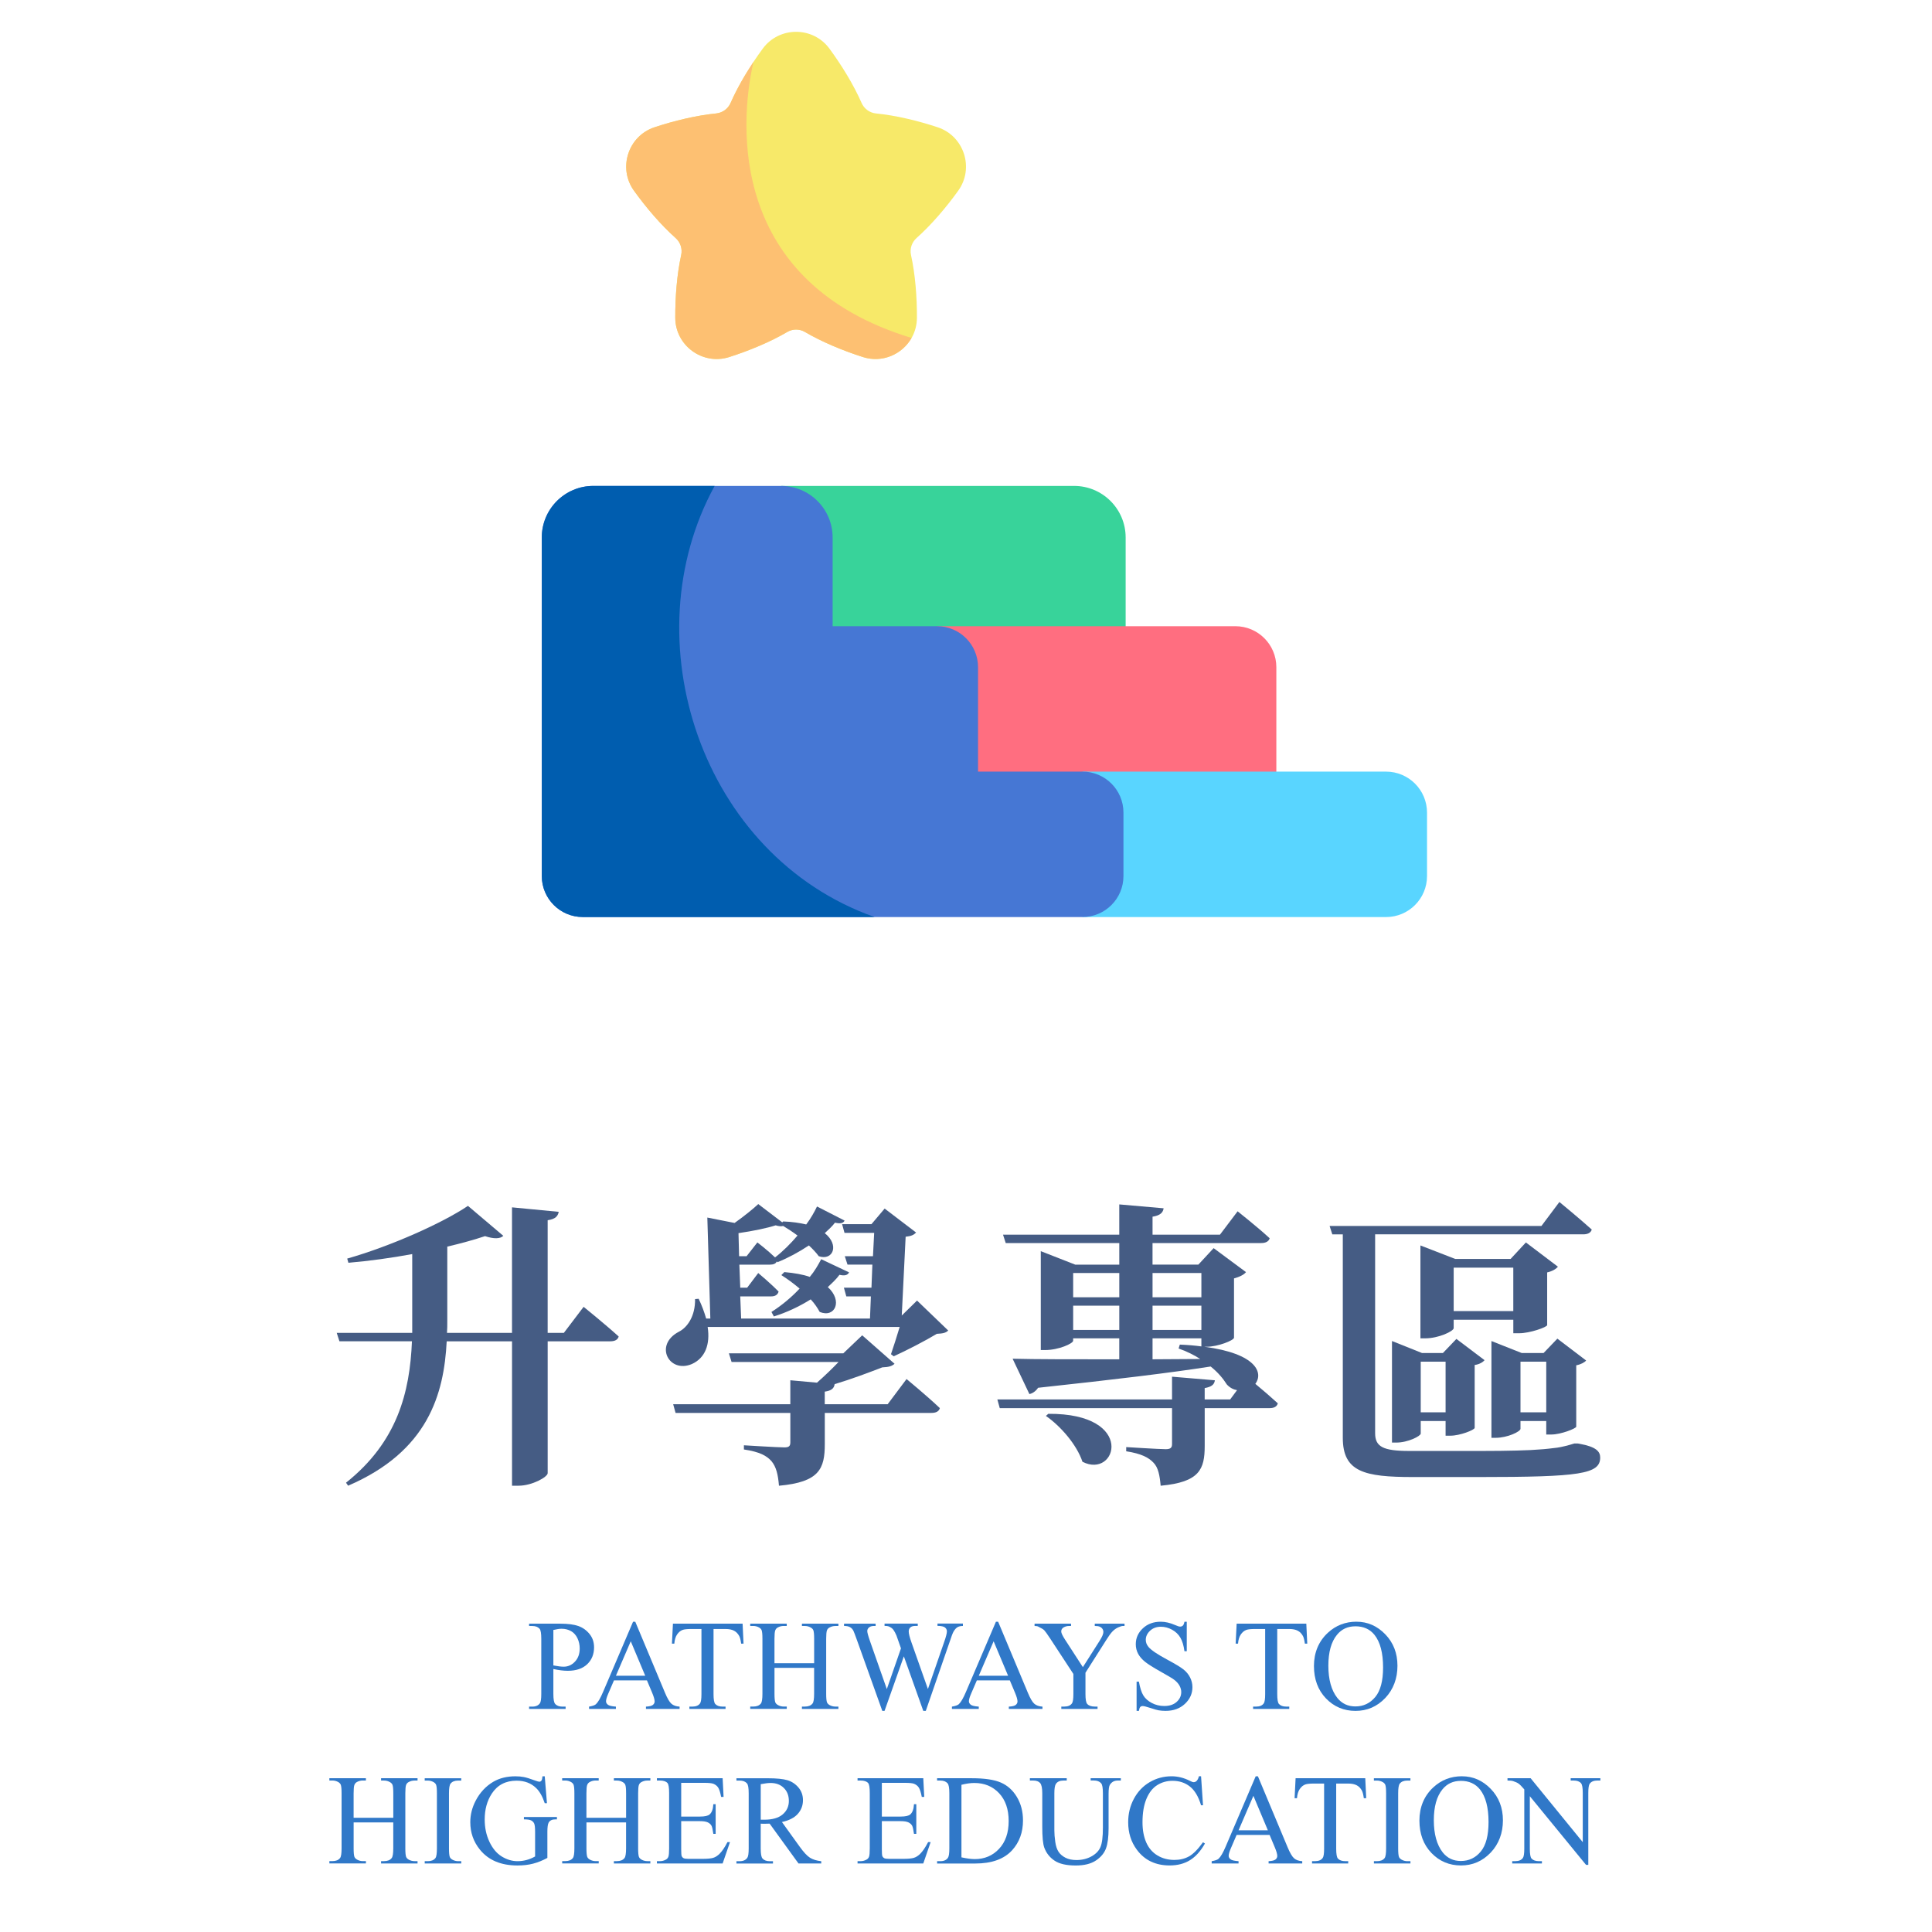 <?xml version="1.0" encoding="UTF-8"?>
<svg id="_圖層_1" data-name="圖層 1" xmlns="http://www.w3.org/2000/svg" viewBox="0 0 900 900">
  <defs>
    <style>
      .cls-1 {
        fill: #f7e969;
      }

      .cls-2 {
        fill: #005daf;
      }

      .cls-3 {
        fill: #fdc072;
      }

      .cls-4 {
        fill: #ff6e80;
      }

      .cls-5 {
        fill: #3078c8;
      }

      .cls-6 {
        fill: #455c84;
      }

      .cls-7 {
        fill: #59d5ff;
      }

      .cls-8 {
        fill: #38d39a;
      }

      .cls-9 {
        fill: #4677d4;
      }
    </style>
  </defs>
  <g>
    <path class="cls-8" d="m524.36,294.1h-158.03l-2.47-67.74h136.49c13.26,0,24.02,10.75,24.02,24.02v43.73Z"/>
    <path class="cls-4" d="m594.56,361.94h-158.03v-70.23h138.95c10.54,0,19.09,8.55,19.09,19.09v51.14h0Z"/>
    <path class="cls-7" d="m645.67,427.19h-141.4v-67.74h141.4c10.54,0,19.09,8.55,19.09,19.09v29.57c0,10.54-8.55,19.09-19.09,19.09Z"/>
    <path class="cls-9" d="m504.26,359.45h-48.65v-48.65c0-10.54-8.55-19.09-19.09-19.09h-48.65v-41.33c0-13.26-10.75-24.02-24.02-24.02h-87.45c-13.26,0-24.02,10.75-24.02,24.02v157.72c0,10.54,8.55,19.09,19.09,19.09h232.79c10.54,0,19.09-8.55,19.09-19.09v-29.57c0-10.54-8.55-19.09-19.09-19.09h0Z"/>
    <path class="cls-2" d="m332.9,226.36h-56.49c-13.26,0-24.02,10.75-24.02,24.02v157.72c0,10.54,8.55,19.09,19.09,19.09h135.92c-80.89-28.59-113.64-129.36-74.49-200.83h0Z"/>
    <g>
      <path class="cls-1" d="m333.61,52.85c-9.19.9-19.55,3.41-28.69,6.43-12.31,4.07-17.17,19.02-9.6,29.55,5.61,7.8,12.5,15.9,19.39,22.03,2.23,1.98,3.26,5,2.62,7.91-1.99,9.03-2.81,19.67-2.76,29.3.06,12.97,12.79,22.21,25.14,18.26,9.18-2.93,19.05-7,27.02-11.68,2.55-1.5,5.7-1.5,8.25,0,7.97,4.68,17.84,8.75,27.02,11.68,12.35,3.95,25.07-5.3,25.14-18.26.05-9.64-.77-20.28-2.76-29.3-.64-2.91.39-5.93,2.62-7.91,6.89-6.13,13.78-14.23,19.39-22.03,7.57-10.53,2.71-25.48-9.6-29.55-9.14-3.02-19.49-5.53-28.69-6.43-2.95-.29-5.54-2.17-6.73-4.89-3.7-8.46-9.28-17.54-14.98-25.3-7.67-10.45-23.4-10.45-31.07,0-5.69,7.76-11.28,16.83-14.98,25.3-1.19,2.72-3.78,4.6-6.73,4.89Z"/>
      <path class="cls-3" d="m424.64,157.43c-84.61-25.69-80.49-98.79-73.65-128.58-4.11,6.18-7.9,12.81-10.65,19.11-1.19,2.72-3.78,4.6-6.73,4.89-9.19.9-19.55,3.41-28.69,6.43-12.31,4.07-17.17,19.02-9.6,29.55,5.61,7.8,12.5,15.9,19.39,22.03,2.23,1.98,3.26,5,2.62,7.91-1.99,9.03-2.81,19.67-2.76,29.3.06,12.97,12.79,22.21,25.14,18.26,9.18-2.93,19.05-7,27.02-11.68,2.55-1.5,5.7-1.5,8.25,0,7.97,4.68,17.84,8.75,27.02,11.68,9.07,2.9,18.33-1.32,22.64-8.9h0Z"/>
    </g>
  </g>
  <g>
    <g>
      <path class="cls-6" d="m271.88,608.78s10.19,8.23,16.33,13.82c-.42,1.54-1.81,2.23-3.91,2.23h-29.17v61.41c0,1.81-7.26,5.86-13.54,5.86h-3.07v-67.27h-30.43c-1.26,24.56-8.65,51.22-45.92,67.27l-.98-1.4c23.87-18.98,29.73-42.01,30.71-65.88h-33.78l-1.26-3.91h35.17v-36.71c-9.77,1.81-19.96,3.21-29.73,4.05l-.56-1.95c20.1-5.72,44.24-16.47,56.25-24.56l16.47,13.96c-1.4,1.4-4.33,1.54-8.51.14-5.02,1.67-11.03,3.35-17.59,4.88v34.89c0,1.81,0,3.49-.14,5.3h30.29v-58.48l21.77,2.09c-.42,1.95-1.4,3.35-5.16,3.91v52.48h7.54l9.21-12.14Z"/>
      <path class="cls-6" d="m329.65,618.13c1.26,8.1-1.12,14.52-7.4,17.31-10.61,4.47-17.73-8.93-6-15.07,3.91-1.95,7.68-7.26,7.54-15.21l1.67-.14c1.54,3.21,2.65,6.28,3.49,9.21h1.95l-1.4-47.04,12.7,2.51c4.33-3.07,8.65-6.56,11.03-8.79l11.17,8.51.42-.42c4.19.14,7.82.7,10.75,1.4,2.09-2.79,3.77-5.72,5.02-8.37l12.84,6.56c-.56,1.26-1.95,1.54-4.47.98-1.26,1.67-2.93,3.21-4.75,4.88,6.98,5.58,3.77,12.98-2.79,10.75-1.12-1.54-2.79-3.35-4.61-5.02-4.61,3.07-9.77,5.86-14.66,7.82l-.28-.42c-.42,1.12-1.67,1.54-3.21,1.54h-14.24l.42,10.75h3.21l5.16-6.84s5.86,4.88,9.49,8.65c-.42,1.54-1.67,2.23-3.49,2.23h-14.38l.42,10.33h60.02l.42-10.33h-11.45l-1.12-4.05h12.84l.42-10.75h-11.58l-1.26-3.91h13.12l.56-10.89h-13.82l-1.12-4.05h13.68l6.14-7.26,14.66,11.17c-1.12,1.12-2.23,1.67-4.88,1.95l-1.81,36.71,7.12-6.98,14.52,13.96c-1.12,1.12-2.51,1.4-5.3,1.54-5.3,3.21-14.24,7.82-20.1,10.47l-1.26-.98c1.12-3.21,2.79-8.51,4.05-12.7h-89.47Zm92.68,24.29s9.77,8.09,15.49,13.54c-.42,1.54-1.81,2.23-3.91,2.23h-49.69v14.52c0,11.45-2.51,17.73-21.35,19.4-.42-5.16-1.26-8.79-3.49-11.45-2.23-2.51-5.44-4.33-12.84-5.44v-1.95s15.77.98,18.84.98c2.09,0,2.79-.56,2.79-2.37v-13.68h-53.46l-1.12-4.05h54.57v-11.17l12.42,1.12c3.49-3.07,7.12-6.56,10.05-9.63h-49.83l-1.26-4.05h53.32l8.79-8.38,15.07,13.26c-1.26,1.12-2.65,1.54-5.72,1.67-6.14,2.37-14.24,5.44-22.19,7.82-.28,2.09-1.68,3.07-4.61,3.49v5.86h29.31l8.79-11.72Zm-69.51-63.65s4.75,3.63,8.23,6.98c3.63-2.79,7.26-6.42,10.47-10.19-2.23-1.67-4.61-3.21-6.7-4.47-.84.28-2.09.14-3.49-.28-3.91,1.26-10.47,2.65-17.31,3.63l.28,10.75h3.49l5.02-6.42Zm42.71,13.96c-.7,1.4-2.23,1.67-4.47,1.12-1.4,1.95-3.35,3.77-5.44,5.72,7.12,6.42,3.35,14.52-3.77,11.58-.98-1.81-2.37-3.91-4.19-5.86-5.3,3.35-11.31,6.14-17.17,7.96l-1.12-2.09c4.61-2.93,9.21-6.7,13.12-10.89-2.79-2.37-5.86-4.61-8.51-6.28l1.4-1.4c4.75.42,8.65,1.12,11.86,2.23,2.23-2.65,3.91-5.58,5.3-8.24l12.98,6.14Z"/>
      <path class="cls-6" d="m560.92,627.35c24.56,3.21,27.64,12.28,23.87,17.31,3.07,2.51,7.26,6.14,10.47,9.07-.42,1.54-1.81,2.23-3.77,2.23h-30.29v17.59c0,10.89-2.37,16.89-20.52,18.56-.42-4.75-1.12-8.51-3.35-10.75-2.23-2.37-5.58-4.19-12.7-5.3v-1.95s15.49.98,18.42.98c2.23,0,2.93-.7,2.93-2.37v-16.75h-80.25l-1.12-4.05h81.37v-10.61l19.96,1.68c-.28,2.09-1.67,3.07-4.75,3.63v5.3h11.86l3.21-4.33c-1.68-.28-3.35-1.12-4.75-2.65-1.67-2.65-4.05-5.58-7.54-8.37-18.7,2.93-44.1,6-80.39,9.91-1.12,1.67-2.65,2.65-4.05,2.93l-7.82-16.47c10.33.28,28.05.28,49.69.28v-9.77h-21.49v1.12c0,1.26-6.7,4.33-12.98,4.33h-2.09v-46.06l16.05,6.28h20.52v-10.05h-52.9l-1.26-3.91h54.15v-14.1l20.66,1.81c-.28,1.95-1.54,3.35-5.16,3.91v8.38h31.4l8.23-10.89s9.35,7.4,14.93,12.56c-.42,1.54-1.95,2.23-3.91,2.23h-50.66v10.05h21.35l7.12-7.68,15.07,11.17c-.84,1.12-2.93,2.23-5.58,2.93v27.64c-.14,1.26-7.54,4.19-12.7,4.19h-1.26Zm-72.58,31.26c41.17-.28,31.82,30.57,15.91,22.33-2.65-7.96-10.19-16.61-17.03-21.35l1.12-.98Zm11.58-65.6v11.3h21.49v-11.3h-21.49Zm21.49,26.52v-11.31h-21.49v11.31h21.49Zm15.49-26.52v11.3h22.75v-11.3h-22.75Zm22.75,15.21h-22.75v11.31h22.75v-11.31Zm-.56,24.84c-2.79-1.81-6.14-3.49-10.05-4.88l.56-1.81c3.63.14,6.98.42,10.05.84v-3.77h-22.75v9.77l22.19-.14Z"/>
      <path class="cls-6" d="m735.8,672.57c7.82,1.4,9.63,3.63,9.63,6.42,0,7.68-9.35,9.07-56.39,9.07h-30.85c-22.61,0-32.66-2.37-32.66-18.28v-94.77h-4.89l-1.26-3.91h98.68l8.37-11.17s9.35,7.68,15.07,12.84c-.42,1.54-1.95,2.23-3.91,2.23h-97v92.68c0,6.28,3.77,8.23,15.91,8.23h33.78c12,0,22.75-.28,26.94-.7,2.65-.14,6-.56,8.23-.84,1.95-.28,4.88-.98,7.96-1.95h1.54l.84.14Zm-62.39-3.77v-6.84h-11.58v5.86c0,1.12-5.86,4.19-11.44,4.19h-1.95v-47.31l13.96,5.58h9.77l6.28-6.56,13.12,9.91c-.7.84-2.37,1.95-4.61,2.23v29.31c-.14.98-6.84,3.63-11.31,3.63h-2.23Zm31.54-54.01h-27.77v3.91c0,1.4-6.98,4.75-13.26,4.75h-2.23v-43.27l16.19,6.28h25.82l7.12-7.68,14.93,11.31c-.84.98-2.51,2.09-5.02,2.65v24.56c-.14.98-8.1,3.77-12.98,3.77h-2.79v-6.28Zm-31.54,43.13v-23.59h-11.58v23.59h11.58Zm31.54-47.17v-20.24h-27.77v20.24h27.77Zm15.35,57.5v-6.28h-12v3.63c0,1.26-6,4.19-11.58,4.19h-1.95v-45.08l14.1,5.58h10.19l6.42-6.7,13.4,10.19c-.7.84-2.37,1.81-4.61,2.23v28.61c-.14.84-7.12,3.63-11.58,3.63h-2.37Zm0-10.33v-23.59h-12v23.59h12Z"/>
    </g>
    <g>
      <path class="cls-5" d="m257.78,777.49v11.57c0,2.5.27,4.05.82,4.66.74.86,1.87,1.29,3.37,1.29h1.52v1.08h-17.02v-1.08h1.49c1.68,0,2.88-.55,3.6-1.64.39-.61.59-2.04.59-4.31v-25.66c0-2.5-.26-4.05-.79-4.66-.76-.86-1.89-1.29-3.4-1.29h-1.49v-1.08h14.56c3.55,0,6.36.37,8.41,1.1s3.78,1.97,5.19,3.71,2.11,3.8,2.11,6.18c0,3.24-1.07,5.88-3.21,7.91s-5.16,3.05-9.07,3.05c-.96,0-1.99-.07-3.11-.21s-2.3-.34-3.57-.62Zm0-1.67c1.04.2,1.95.34,2.75.44s1.48.15,2.05.15c2.03,0,3.78-.79,5.26-2.36s2.21-3.61,2.21-6.11c0-1.72-.35-3.32-1.05-4.79s-1.7-2.58-2.99-3.31-2.75-1.1-4.39-1.1c-1,0-2.28.19-3.84.56v16.52Z"/>
      <path class="cls-5" d="m301.39,782.79h-15.38l-2.7,6.27c-.66,1.54-1,2.7-1,3.46,0,.61.29,1.14.86,1.6.58.46,1.82.76,3.74.89v1.08h-12.51v-1.08c1.66-.29,2.73-.67,3.22-1.14,1-.94,2.1-2.84,3.31-5.71l13.97-32.7h1.03l13.83,33.05c1.11,2.66,2.12,4.38,3.03,5.17s2.17,1.24,3.79,1.33v1.08h-15.67v-1.08c1.58-.08,2.65-.34,3.21-.79s.83-1,.83-1.64c0-.86-.39-2.22-1.17-4.07l-2.4-5.71Zm-.82-2.17l-6.74-16.05-6.91,16.05h13.65Z"/>
      <path class="cls-5" d="m345.93,756.36l.44,9.32h-1.11c-.22-1.64-.51-2.81-.88-3.52-.61-1.13-1.41-1.97-2.42-2.5-1.01-.54-2.33-.81-3.97-.81h-5.6v30.35c0,2.44.26,3.96.79,4.57.74.82,1.88,1.23,3.43,1.23h1.38v1.08h-16.85v-1.08h1.41c1.68,0,2.87-.51,3.57-1.52.43-.62.64-2.05.64-4.28v-30.35h-4.78c-1.86,0-3.17.14-3.96.41-1.02.37-1.89,1.08-2.61,2.14-.72,1.05-1.15,2.48-1.29,4.28h-1.11l.47-9.32h32.43Z"/>
      <path class="cls-5" d="m360.8,774.79h18.46v-11.37c0-2.03-.13-3.37-.38-4.01-.2-.49-.61-.91-1.23-1.26-.84-.47-1.73-.7-2.67-.7h-1.41v-1.08h16.99v1.08h-1.41c-.94,0-1.83.22-2.67.67-.62.31-1.05.79-1.27,1.42s-.34,1.93-.34,3.88v25.63c0,2.01.13,3.34.38,3.98.2.49.6.91,1.2,1.26.86.47,1.76.7,2.7.7h1.41v1.08h-16.99v-1.08h1.41c1.62,0,2.8-.48,3.54-1.44.49-.62.73-2.13.73-4.51v-12.1h-18.46v12.1c0,2.01.13,3.34.38,3.98.2.49.61.91,1.23,1.26.84.47,1.73.7,2.67.7h1.44v1.08h-17.02v-1.08h1.41c1.64,0,2.83-.48,3.57-1.44.47-.62.7-2.13.7-4.51v-25.63c0-2.03-.13-3.37-.38-4.01-.2-.49-.6-.91-1.2-1.26-.86-.47-1.76-.7-2.7-.7h-1.41v-1.08h17.02v1.08h-1.44c-.94,0-1.83.22-2.67.67-.61.31-1.03.79-1.26,1.42s-.35,1.93-.35,3.88v11.37Z"/>
      <path class="cls-5" d="m448.56,756.36v1.08c-1.04,0-1.88.19-2.52.56s-1.26,1.06-1.85,2.08c-.39.68-1.01,2.31-1.85,4.89l-11.07,32.02h-1.17l-9.05-25.4-8.99,25.4h-1.05l-11.81-32.99c-.88-2.46-1.44-3.92-1.67-4.37-.39-.74-.92-1.29-1.6-1.66s-1.59-.54-2.74-.54v-1.08h14.71v1.08h-.7c-1.04,0-1.83.23-2.37.7-.55.47-.82,1.04-.82,1.7s.43,2.26,1.29,4.72l7.82,22.29,6.59-18.96-1.17-3.34-.94-2.67c-.41-.98-.87-1.84-1.38-2.58-.25-.37-.57-.68-.94-.94-.49-.35-.98-.61-1.46-.76-.37-.12-.96-.18-1.76-.18v-1.08h15.47v1.08h-1.05c-1.09,0-1.9.23-2.4.7-.51.47-.76,1.1-.76,1.9,0,1,.44,2.73,1.32,5.21l7.62,21.59,7.56-21.88c.86-2.42,1.29-4.1,1.29-5.04,0-.45-.14-.87-.42-1.26-.28-.39-.64-.66-1.07-.82-.74-.27-1.71-.41-2.9-.41v-1.08h11.87Z"/>
      <path class="cls-5" d="m470.43,782.79h-15.38l-2.7,6.27c-.66,1.54-1,2.7-1,3.46,0,.61.29,1.14.86,1.6s1.82.76,3.74.89v1.08h-12.51v-1.08c1.66-.29,2.73-.67,3.22-1.14,1-.94,2.1-2.84,3.31-5.71l13.97-32.7h1.03l13.83,33.05c1.11,2.66,2.12,4.38,3.03,5.17s2.17,1.24,3.79,1.33v1.08h-15.67v-1.08c1.58-.08,2.65-.34,3.21-.79s.83-1,.83-1.64c0-.86-.39-2.22-1.17-4.07l-2.4-5.71Zm-.82-2.17l-6.74-16.05-6.91,16.05h13.65Z"/>
      <path class="cls-5" d="m509.99,756.36h13.86v1.08h-.76c-.51,0-1.25.22-2.23.67-.98.45-1.87,1.09-2.67,1.93-.8.84-1.79,2.21-2.96,4.1l-9.58,15.09v9.96c0,2.44.27,3.96.82,4.57.74.82,1.91,1.23,3.52,1.23h1.29v1.08h-16.88v-1.08h1.41c1.68,0,2.87-.51,3.57-1.52.43-.62.64-2.05.64-4.28v-9.4l-10.9-16.64c-1.29-1.95-2.16-3.17-2.62-3.66-.46-.49-1.41-1.07-2.86-1.76-.39-.2-.96-.29-1.7-.29v-1.08h16.99v1.08h-.88c-.92,0-1.76.21-2.53.64-.77.43-1.16,1.07-1.16,1.93,0,.7.6,1.97,1.79,3.81l8.29,12.8,7.79-12.25c1.17-1.84,1.76-3.2,1.76-4.1,0-.55-.14-1.04-.42-1.46-.28-.43-.69-.77-1.22-1.01s-1.32-.37-2.37-.37v-1.08Z"/>
      <path class="cls-5" d="m552.84,755.46v13.74h-1.08c-.35-2.64-.98-4.74-1.89-6.3s-2.2-2.8-3.88-3.72c-1.68-.92-3.42-1.38-5.21-1.38-2.03,0-3.71.62-5.04,1.86-1.33,1.24-1.99,2.65-1.99,4.23,0,1.21.42,2.31,1.26,3.31,1.21,1.46,4.09,3.42,8.64,5.86,3.71,1.99,6.24,3.52,7.6,4.58,1.36,1.06,2.4,2.32,3.13,3.76s1.1,2.96,1.1,4.54c0,3.01-1.17,5.6-3.5,7.78-2.33,2.18-5.34,3.27-9.01,3.27-1.15,0-2.24-.09-3.25-.26-.61-.1-1.86-.45-3.76-1.07s-3.11-.92-3.62-.92-.87.15-1.16.44c-.28.29-.49.9-.63,1.82h-1.08v-13.62h1.08c.51,2.85,1.19,4.99,2.05,6.4.86,1.42,2.17,2.59,3.94,3.53,1.77.94,3.71,1.41,5.82,1.41,2.44,0,4.37-.64,5.79-1.93,1.42-1.29,2.12-2.81,2.12-4.57,0-.98-.27-1.96-.81-2.96-.54-1-1.37-1.92-2.5-2.78-.76-.59-2.84-1.83-6.24-3.74s-5.82-3.42-7.25-4.56-2.52-2.38-3.27-3.75c-.74-1.37-1.11-2.87-1.11-4.51,0-2.85,1.09-5.31,3.28-7.37,2.19-2.06,4.97-3.09,8.35-3.09,2.11,0,4.35.52,6.71,1.55,1.09.49,1.86.73,2.31.73.51,0,.92-.15,1.25-.45s.58-.91.78-1.83h1.08Z"/>
      <path class="cls-5" d="m608.53,756.36l.44,9.32h-1.11c-.22-1.64-.51-2.81-.88-3.52-.61-1.13-1.41-1.97-2.42-2.5-1.01-.54-2.33-.81-3.97-.81h-5.6v30.35c0,2.44.26,3.96.79,4.57.74.82,1.88,1.23,3.43,1.23h1.38v1.08h-16.85v-1.08h1.41c1.68,0,2.87-.51,3.57-1.52.43-.62.64-2.05.64-4.28v-30.35h-4.78c-1.86,0-3.17.14-3.96.41-1.02.37-1.89,1.08-2.61,2.14-.72,1.05-1.15,2.48-1.29,4.28h-1.11l.47-9.32h32.43Z"/>
      <path class="cls-5" d="m631.92,755.46c5.16,0,9.62,1.96,13.4,5.87s5.67,8.8,5.67,14.66-1.9,11.04-5.71,15.03-8.42,5.98-13.83,5.98-10.06-1.94-13.78-5.83-5.58-8.92-5.58-15.09,2.15-11.46,6.45-15.44c3.73-3.46,8.19-5.19,13.39-5.19Zm-.56,2.14c-3.55,0-6.41,1.32-8.55,3.96-2.68,3.28-4.01,8.09-4.01,14.41s1.39,11.47,4.16,14.97c2.13,2.66,4.94,3.98,8.44,3.98,3.73,0,6.81-1.46,9.24-4.37s3.65-7.5,3.65-13.77c0-6.8-1.34-11.87-4.01-15.21-2.15-2.66-5.12-3.98-8.91-3.98Z"/>
      <path class="cls-5" d="m164.75,846.79h18.46v-11.37c0-2.03-.13-3.37-.38-4.01-.2-.49-.61-.91-1.23-1.26-.84-.47-1.73-.7-2.67-.7h-1.41v-1.08h16.99v1.08h-1.41c-.94,0-1.83.22-2.67.67-.62.31-1.05.79-1.27,1.42s-.34,1.93-.34,3.88v25.63c0,2.01.13,3.34.38,3.98.2.49.6.91,1.2,1.26.86.47,1.76.7,2.7.7h1.41v1.08h-16.99v-1.08h1.41c1.62,0,2.8-.48,3.54-1.44.49-.62.73-2.13.73-4.51v-12.1h-18.46v12.1c0,2.01.13,3.34.38,3.98.2.49.61.91,1.23,1.26.84.47,1.73.7,2.67.7h1.44v1.08h-17.02v-1.08h1.41c1.64,0,2.83-.48,3.57-1.44.47-.62.7-2.13.7-4.51v-25.63c0-2.03-.13-3.37-.38-4.01-.2-.49-.6-.91-1.2-1.26-.86-.47-1.76-.7-2.7-.7h-1.41v-1.08h17.02v1.08h-1.44c-.94,0-1.83.22-2.67.67-.61.31-1.03.79-1.26,1.42s-.35,1.93-.35,3.88v11.37Z"/>
      <path class="cls-5" d="m214.87,867.01v1.08h-17.02v-1.08h1.41c1.64,0,2.83-.48,3.57-1.44.47-.62.7-2.13.7-4.51v-25.66c0-2.01-.13-3.34-.38-3.98-.2-.49-.6-.91-1.2-1.26-.86-.47-1.76-.7-2.7-.7h-1.41v-1.08h17.02v1.08h-1.44c-1.62,0-2.8.48-3.54,1.44-.49.62-.73,2.13-.73,4.51v25.66c0,2.01.13,3.34.38,3.98.19.49.6.91,1.23,1.26.84.47,1.73.7,2.67.7h1.44Z"/>
      <path class="cls-5" d="m253.76,827.46l1.03,12.54h-1.03c-1.04-3.12-2.37-5.48-4.01-7.06-2.36-2.29-5.4-3.43-9.11-3.43-5.06,0-8.91,2-11.54,6.01-2.21,3.38-3.31,7.4-3.31,12.07,0,3.79.73,7.25,2.2,10.37s3.38,5.42,5.76,6.87,4.81,2.18,7.31,2.18c1.46,0,2.88-.19,4.25-.56,1.37-.37,2.69-.92,3.96-1.64v-11.48c0-1.99-.15-3.3-.45-3.91-.3-.62-.77-1.08-1.41-1.41-.64-.32-1.75-.48-3.35-.48v-1.11h15.38v1.11h-.73c-1.52,0-2.57.51-3.13,1.52-.39.72-.59,2.15-.59,4.28v12.16c-2.25,1.21-4.46,2.1-6.65,2.67-2.19.57-4.62.85-7.29.85-7.68,0-13.51-2.46-17.49-7.38-2.99-3.69-4.48-7.95-4.48-12.77,0-3.5.84-6.85,2.52-10.05,1.99-3.81,4.73-6.74,8.2-8.79,2.91-1.7,6.35-2.55,10.31-2.55,1.44,0,2.76.12,3.94.35,1.18.23,2.86.75,5.02,1.55,1.09.41,1.83.62,2.2.62s.69-.17.95-.51.42-1.01.48-2.01h1.08Z"/>
      <path class="cls-5" d="m273.2,846.79h18.46v-11.37c0-2.03-.13-3.37-.38-4.01-.2-.49-.61-.91-1.23-1.26-.84-.47-1.73-.7-2.67-.7h-1.41v-1.08h16.99v1.08h-1.41c-.94,0-1.83.22-2.67.67-.62.31-1.05.79-1.27,1.42s-.34,1.93-.34,3.88v25.63c0,2.01.13,3.34.38,3.98.2.49.6.91,1.2,1.26.86.47,1.76.7,2.7.7h1.41v1.08h-16.99v-1.08h1.41c1.62,0,2.8-.48,3.54-1.44.49-.62.73-2.13.73-4.51v-12.1h-18.46v12.1c0,2.01.13,3.34.38,3.98.2.49.61.91,1.23,1.26.84.47,1.73.7,2.67.7h1.44v1.08h-17.02v-1.08h1.41c1.64,0,2.83-.48,3.57-1.44.47-.62.7-2.13.7-4.51v-25.63c0-2.03-.13-3.37-.38-4.01-.2-.49-.6-.91-1.2-1.26-.86-.47-1.76-.7-2.7-.7h-1.41v-1.08h17.02v1.08h-1.44c-.94,0-1.83.22-2.67.67-.61.31-1.03.79-1.26,1.42s-.35,1.93-.35,3.88v11.37Z"/>
      <path class="cls-5" d="m317.33,830.53v15.7h8.73c2.27,0,3.78-.34,4.54-1.03,1.02-.9,1.58-2.48,1.7-4.75h1.08v13.83h-1.08c-.27-1.93-.55-3.17-.82-3.72-.35-.68-.93-1.22-1.73-1.61-.8-.39-2.03-.59-3.69-.59h-8.73v13.1c0,1.76.08,2.83.23,3.21.16.38.43.68.82.91.39.22,1.13.34,2.23.34h6.74c2.25,0,3.88-.16,4.89-.47,1.02-.31,1.99-.93,2.93-1.85,1.21-1.21,2.45-3.04,3.72-5.48h1.17l-3.43,9.96h-30.62v-1.08h1.41c.94,0,1.83-.22,2.67-.67.62-.31,1.05-.78,1.27-1.41.22-.62.34-1.9.34-3.84v-25.81c0-2.52-.25-4.07-.76-4.66-.7-.78-1.88-1.17-3.52-1.17h-1.41v-1.08h30.62l.44,8.7h-1.14c-.41-2.09-.86-3.53-1.36-4.31s-1.24-1.38-2.21-1.79c-.78-.29-2.16-.44-4.13-.44h-10.9Z"/>
      <path class="cls-5" d="m382.59,868.09h-10.61l-13.45-18.57c-1,.04-1.81.06-2.43.06-.25,0-.53,0-.82-.01s-.6-.02-.91-.04v11.54c0,2.5.27,4.05.82,4.66.74.86,1.86,1.29,3.34,1.29h1.55v1.08h-17.02v-1.08h1.49c1.68,0,2.88-.55,3.6-1.64.41-.61.62-2.04.62-4.31v-25.66c0-2.5-.27-4.05-.82-4.66-.76-.86-1.89-1.29-3.4-1.29h-1.49v-1.08h14.47c4.22,0,7.33.31,9.33.92s3.7,1.75,5.1,3.4,2.09,3.62,2.09,5.9c0,2.44-.8,4.56-2.39,6.36s-4.06,3.07-7.4,3.81l8.2,11.4c1.88,2.62,3.49,4.36,4.83,5.21s3.11,1.41,5.27,1.64v1.08Zm-28.21-20.42c.37,0,.69,0,.97.01s.5.01.67.01c3.79,0,6.65-.82,8.57-2.46s2.89-3.73,2.89-6.27-.78-4.5-2.33-6.05-3.61-2.33-6.17-2.33c-1.13,0-2.67.19-4.6.56v16.52Z"/>
      <path class="cls-5" d="m410.8,830.53v15.7h8.73c2.27,0,3.78-.34,4.54-1.03,1.02-.9,1.58-2.48,1.7-4.75h1.08v13.83h-1.08c-.27-1.93-.55-3.17-.82-3.72-.35-.68-.93-1.22-1.73-1.61-.8-.39-2.03-.59-3.69-.59h-8.73v13.1c0,1.76.08,2.83.23,3.21.16.38.43.68.82.91.39.22,1.13.34,2.23.34h6.74c2.25,0,3.88-.16,4.89-.47,1.02-.31,1.99-.93,2.93-1.85,1.21-1.21,2.45-3.04,3.72-5.48h1.17l-3.43,9.96h-30.62v-1.08h1.41c.94,0,1.83-.22,2.67-.67.62-.31,1.05-.78,1.27-1.41.22-.62.34-1.9.34-3.84v-25.81c0-2.52-.25-4.07-.76-4.66-.7-.78-1.88-1.17-3.52-1.17h-1.41v-1.08h30.62l.44,8.7h-1.14c-.41-2.09-.86-3.53-1.36-4.31s-1.24-1.38-2.21-1.79c-.78-.29-2.16-.44-4.13-.44h-10.9Z"/>
      <path class="cls-5" d="m436.54,868.09v-1.08h1.49c1.68,0,2.87-.54,3.57-1.61.43-.64.64-2.09.64-4.34v-25.66c0-2.48-.27-4.03-.82-4.66-.76-.86-1.89-1.29-3.4-1.29h-1.49v-1.08h16.17c5.94,0,10.45.67,13.55,2.02s5.59,3.59,7.47,6.74,2.83,6.78,2.83,10.9c0,5.53-1.68,10.15-5.04,13.86-3.77,4.14-9.51,6.21-17.23,6.21h-17.75Zm11.34-2.87c2.48.55,4.56.82,6.24.82,4.53,0,8.29-1.59,11.28-4.78s4.48-7.5,4.48-12.95-1.49-9.81-4.48-12.98-6.83-4.75-11.51-4.75c-1.76,0-3.76.28-6.01.85v33.78Z"/>
      <path class="cls-5" d="m508.07,829.45v-1.08h14.06v1.08h-1.49c-1.56,0-2.76.65-3.6,1.96-.41.61-.62,2.01-.62,4.22v16.11c0,3.98-.4,7.08-1.19,9.27s-2.34,4.08-4.66,5.65-5.46,2.36-9.45,2.36c-4.34,0-7.63-.75-9.87-2.26-2.25-1.5-3.84-3.53-4.78-6.06-.63-1.74-.94-5-.94-9.79v-15.53c0-2.44-.34-4.04-1.01-4.8s-1.76-1.14-3.27-1.14h-1.49v-1.08h17.17v1.08h-1.52c-1.64,0-2.81.52-3.52,1.55-.49.7-.73,2.17-.73,4.39v17.31c0,1.54.14,3.31.42,5.3.28,1.99.8,3.54,1.54,4.66.74,1.11,1.81,2.03,3.21,2.75,1.4.72,3.11,1.08,5.14,1.08,2.6,0,4.92-.57,6.97-1.7s3.45-2.58,4.2-4.35c.75-1.77,1.13-4.76,1.13-8.98v-16.08c0-2.48-.27-4.03-.82-4.66-.76-.86-1.9-1.29-3.4-1.29h-1.49Z"/>
      <path class="cls-5" d="m559.5,827.46l.91,13.51h-.91c-1.21-4.04-2.94-6.95-5.19-8.73s-4.94-2.67-8.09-2.67c-2.64,0-5.02.67-7.15,2.01s-3.8,3.47-5.02,6.4-1.83,6.57-1.83,10.93c0,3.59.58,6.71,1.73,9.35s2.89,4.66,5.2,6.06,4.96,2.11,7.92,2.11c2.58,0,4.85-.55,6.83-1.66s4.14-3.3,6.5-6.58l.91.59c-1.99,3.54-4.32,6.12-6.97,7.76s-5.81,2.46-9.46,2.46c-6.58,0-11.68-2.44-15.29-7.32-2.7-3.63-4.04-7.91-4.04-12.83,0-3.96.89-7.61,2.67-10.93s4.22-5.89,7.34-7.72,6.52-2.74,10.21-2.74c2.87,0,5.7.7,8.5,2.11.82.43,1.41.64,1.76.64.53,0,.99-.19,1.38-.56.51-.53.87-1.26,1.08-2.2h1.03Z"/>
      <path class="cls-5" d="m591.44,854.79h-15.38l-2.7,6.27c-.66,1.54-1,2.7-1,3.46,0,.61.29,1.14.86,1.6s1.82.76,3.74.89v1.08h-12.51v-1.08c1.66-.29,2.73-.67,3.22-1.14,1-.94,2.1-2.84,3.31-5.71l13.97-32.7h1.03l13.83,33.05c1.11,2.66,2.12,4.38,3.03,5.17s2.17,1.24,3.79,1.33v1.08h-15.67v-1.08c1.58-.08,2.65-.34,3.21-.79s.83-1,.83-1.64c0-.86-.39-2.22-1.17-4.07l-2.4-5.71Zm-.82-2.17l-6.74-16.05-6.91,16.05h13.65Z"/>
      <path class="cls-5" d="m635.99,828.36l.44,9.32h-1.11c-.22-1.64-.51-2.81-.88-3.52-.61-1.13-1.41-1.97-2.42-2.5-1.01-.54-2.33-.81-3.97-.81h-5.6v30.35c0,2.44.26,3.96.79,4.57.74.82,1.88,1.23,3.43,1.23h1.38v1.08h-16.85v-1.08h1.41c1.68,0,2.87-.51,3.57-1.52.43-.62.64-2.05.64-4.28v-30.35h-4.78c-1.86,0-3.17.14-3.96.41-1.02.37-1.89,1.08-2.61,2.14-.72,1.05-1.15,2.48-1.29,4.28h-1.11l.47-9.32h32.43Z"/>
      <path class="cls-5" d="m657.04,867.01v1.08h-17.02v-1.08h1.41c1.64,0,2.83-.48,3.57-1.44.47-.62.7-2.13.7-4.51v-25.66c0-2.01-.13-3.34-.38-3.98-.2-.49-.6-.91-1.2-1.26-.86-.47-1.76-.7-2.7-.7h-1.41v-1.08h17.02v1.08h-1.44c-1.62,0-2.8.48-3.54,1.44-.49.62-.73,2.13-.73,4.51v25.66c0,2.01.13,3.34.38,3.98.2.49.61.91,1.23,1.26.84.47,1.73.7,2.67.7h1.44Z"/>
      <path class="cls-5" d="m681.05,827.46c5.16,0,9.62,1.96,13.4,5.87s5.67,8.8,5.67,14.66-1.9,11.04-5.71,15.03-8.42,5.98-13.83,5.98-10.06-1.94-13.78-5.83-5.58-8.92-5.58-15.09,2.15-11.46,6.45-15.44c3.73-3.46,8.19-5.19,13.39-5.19Zm-.56,2.14c-3.56,0-6.41,1.32-8.55,3.96-2.68,3.28-4.01,8.09-4.01,14.41s1.39,11.47,4.16,14.97c2.13,2.66,4.94,3.98,8.44,3.98,3.73,0,6.81-1.46,9.24-4.37s3.65-7.5,3.65-13.77c0-6.8-1.34-11.87-4.01-15.21-2.15-2.66-5.12-3.98-8.91-3.98Z"/>
      <path class="cls-5" d="m702.24,828.36h10.78l24.29,29.79v-22.91c0-2.44-.27-3.96-.82-4.57-.72-.82-1.87-1.23-3.43-1.23h-1.38v-1.08h13.83v1.08h-1.41c-1.68,0-2.87.51-3.57,1.52-.43.62-.64,2.05-.64,4.28v33.49h-1.05l-26.19-31.99v24.46c0,2.44.26,3.96.79,4.57.74.82,1.88,1.23,3.43,1.23h1.41v1.08h-13.83v-1.08h1.38c1.7,0,2.9-.51,3.6-1.52.43-.62.64-2.05.64-4.28v-27.63c-1.15-1.35-2.03-2.24-2.62-2.67s-1.47-.83-2.62-1.2c-.57-.18-1.43-.26-2.58-.26v-1.08Z"/>
    </g>
  </g>
</svg>